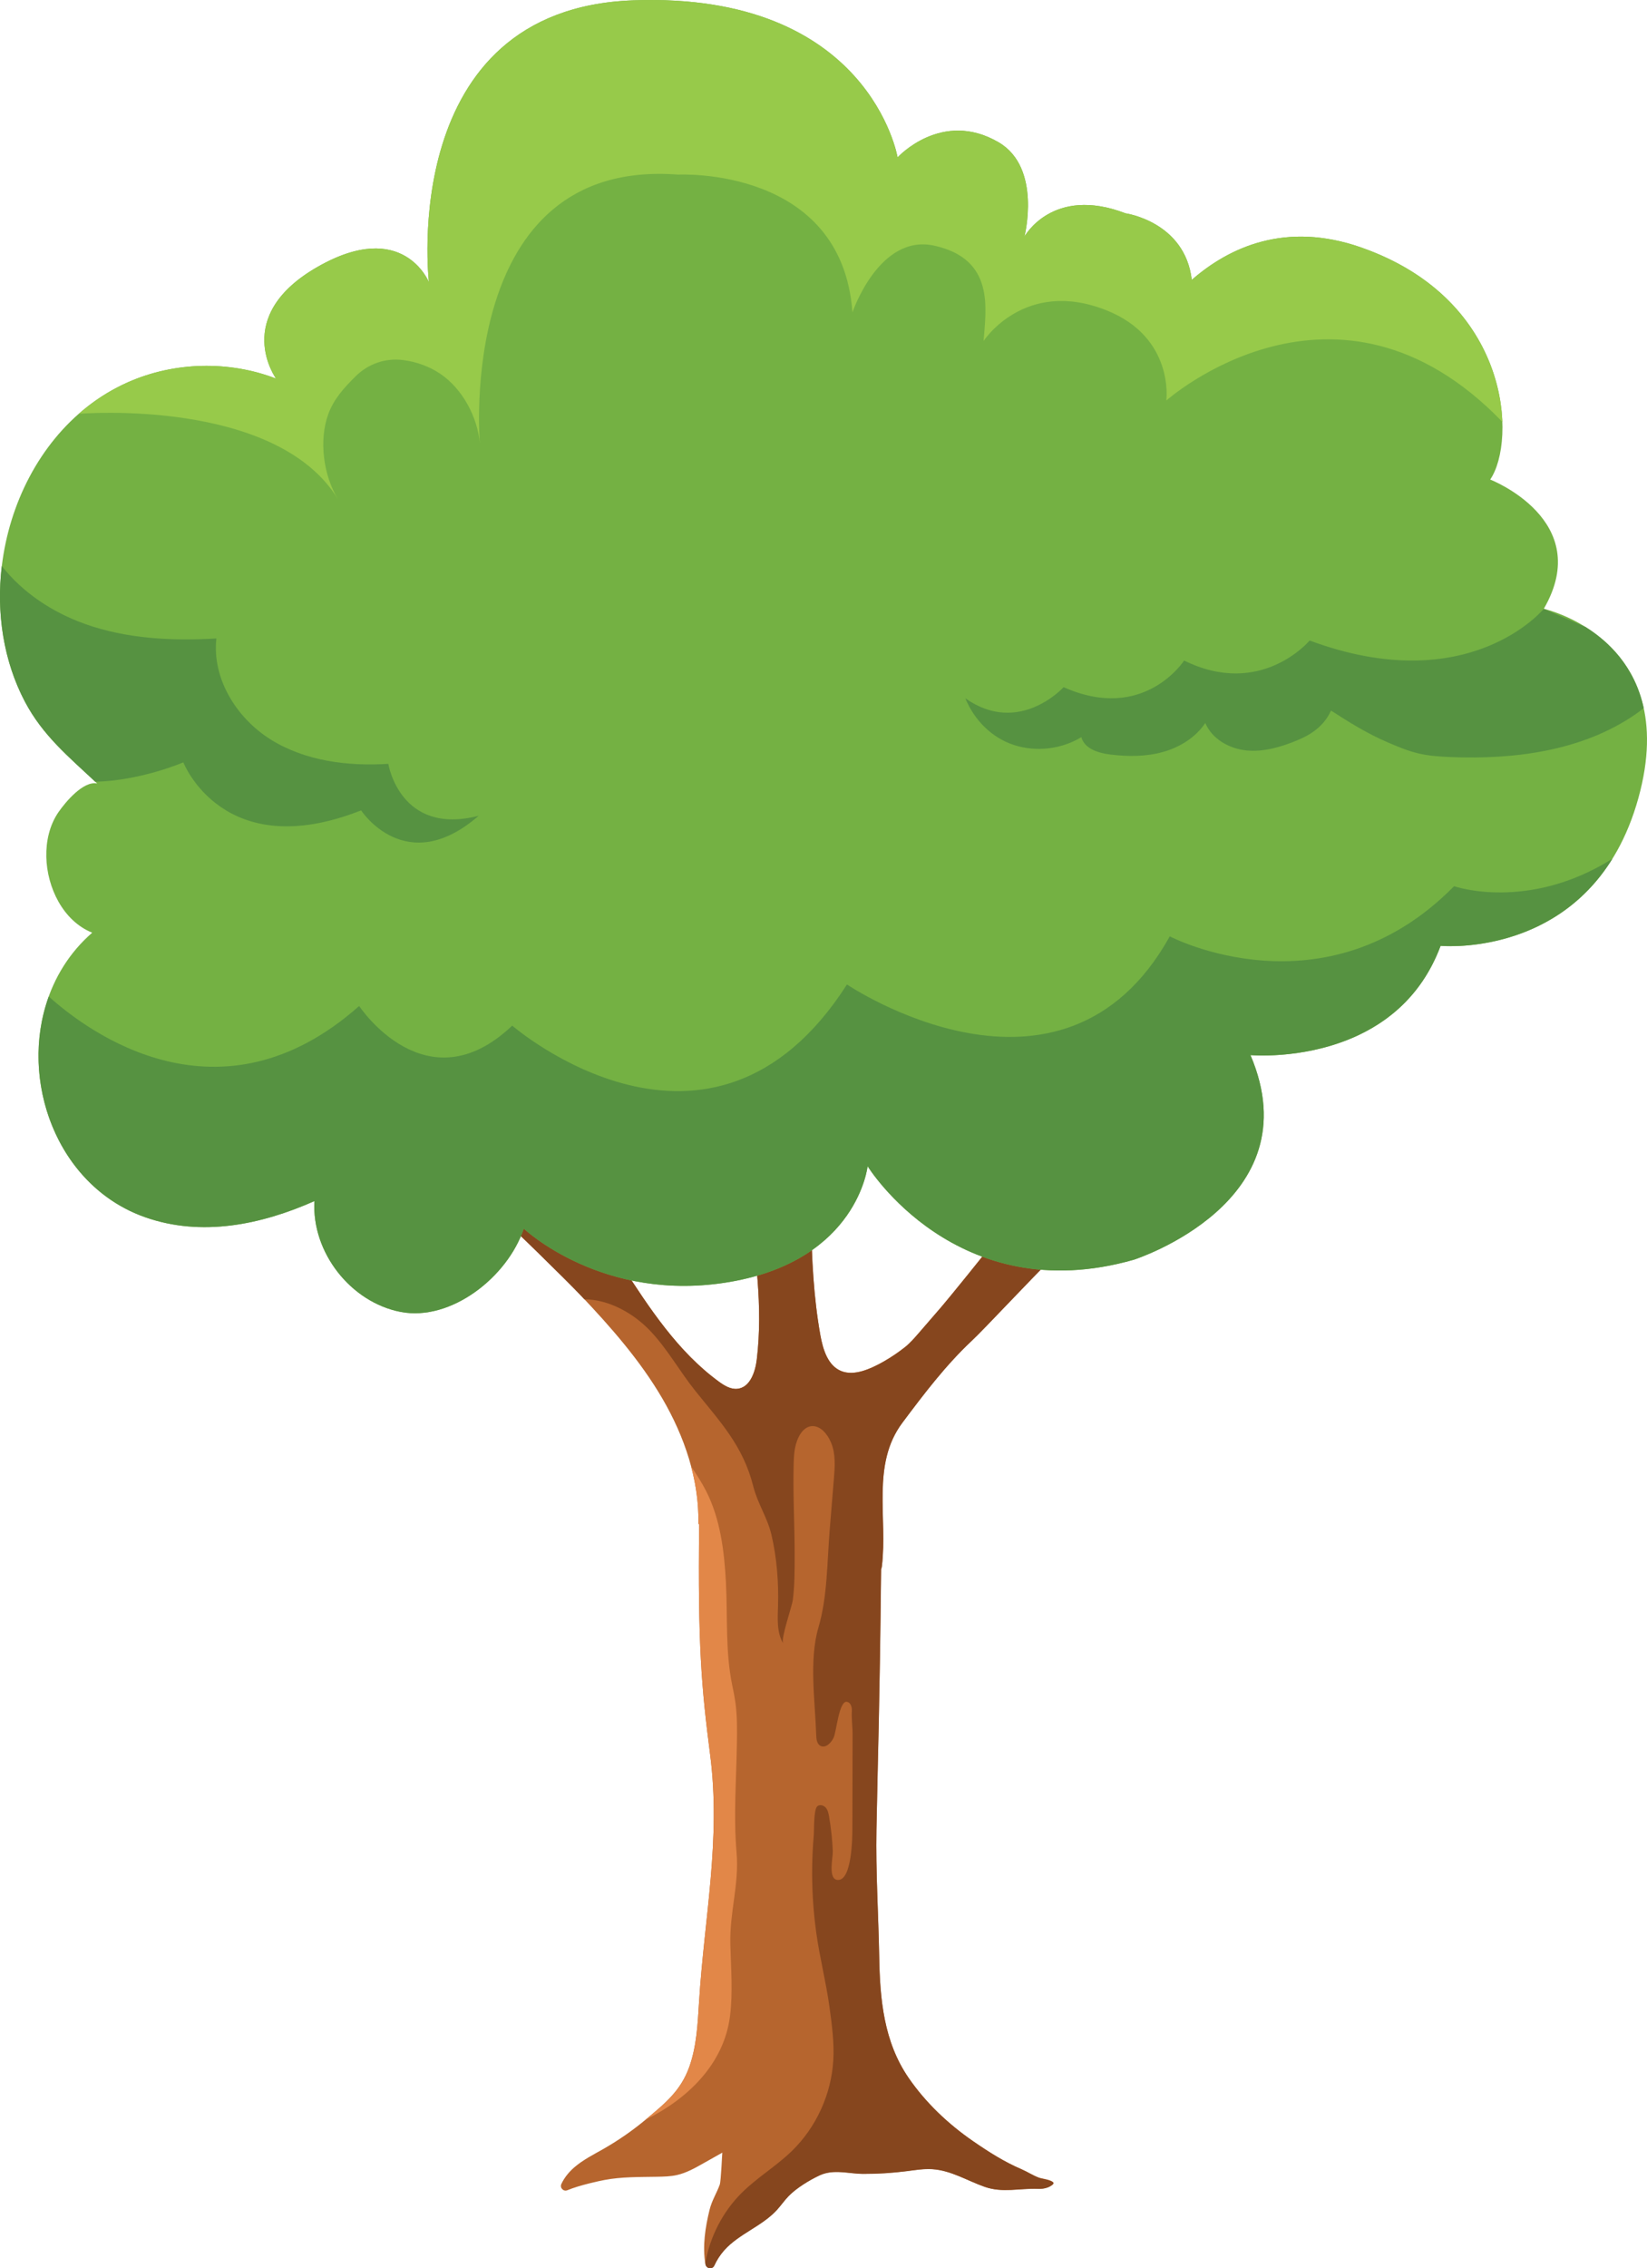 <svg id="Layer_2" data-name="Layer 2" xmlns="http://www.w3.org/2000/svg" viewBox="0 0 504.6 694.38">
    <defs>
        <style>
            .cls-1 {
            fill: #569241;
            }

            .cls-1, .cls-2, .cls-3, .cls-4, .cls-5, .cls-6 {
            stroke-width: 0px;
            }

            .cls-2 {
            fill: #86461e;
            }

            .cls-3 {
            fill: #e28748;
            }

            .cls-4 {
            fill: #74b143;
            }

            .cls-5 {
            fill: #97ca4a;
            }

            .cls-6 {
            fill: #b6652e;
            }
        </style>
    </defs>
    <g id="Layer_1-2" data-name="Layer 1">
        <g>
            <g>
                <path class="cls-6"
                      d="M318.24,666.64c-1.82-.67-3.49-1.79-5.28-2.56-5.33-2.28-10.16-5.36-14.92-8.65-7.55-5.21-14.38-11.67-19.61-19.23-7.7-11.13-8.85-24.19-9.08-37.33-.23-12.93-1.08-25.87-.84-38.79.48-25.04.96-36.14,1.43-79.8.09-.03.17-.28.24-.86,1.77-14.89-3.25-31.15,6.26-43.87,6.59-8.8,13.27-17.61,21.29-25.13,8.02-7.52,45.35-49.14,55.99-51.9-1.09.28-9.92-9.2-11.25-10.63-1.66-1.79-2.75-4.36-4.44-6.01-2.6-2.54-3.5-1.42-5.62,2-4.71,7.59-38.43,49.76-44.28,56.52-2.18,2.52-4.36,5.04-6.54,7.56-1.39,1.6-2.78,3.22-4.45,4.53-3.45,2.73-8.73,6.03-12.96,7.24-2.09.6-4.37.81-6.39.02-4.15-1.62-5.67-6.62-6.46-11-2.08-11.63-2.66-23.46-2.83-35.25-.08-5.33-.15-10.38.83-15.54.62-3.3,1.79-9.14-.77-11.96-1.85-2.03-5.06-1-7.58-.86-2.7.15-5.44.27-8.13.51-9.25.81-4.52,16.41-3.71,22,2.32,16.07,4.65,32.37,2.72,48.49-.46,3.88-2.07,8.63-5.96,9.02-2.06.21-3.99-.98-5.66-2.2-12.56-9.16-21.29-22.52-29.74-35.57-2.46-3.81-18.38-20.1-20.84-23.91-1.44-2.23-4.32-9.12-6.79-10.09-4.58-1.79-13.46,7.06-15.18,10.62-2.08,4.31,1.1,4.52,4.13,7.14,4.51,3.9,22,21.08,26.1,25.41,9.26,9.77,18.23,19.96,25.01,31.59,6.78,11.63,11.31,24.86,11.04,38.32l.24.2c-.43,37.31.7,49.88,3.36,70.54,3.35,25.98-1.78,49.74-3.39,75.54-.42,6.71-.72,13.63-3,20.02-2.6,7.27-7.33,11.08-13.02,15.85-4.13,3.47-8.58,6.57-13.27,9.25-3.09,1.76-6.31,3.36-9,5.7-1.6,1.4-3.01,3.12-3.9,5.04-.55,1.18.65,2.42,1.85,1.91,3.77-1.58,10.09-2.9,11.39-3.14,5.27-.99,10.56-.88,15.95-.98,2.1-.04,4.22-.07,6.27-.54,2.84-.65,5.42-2.09,7.95-3.52,1.97-1.11,3.94-2.22,5.9-3.32-.05.03-.39,8.73-.79,9.81-.99,2.7-2.41,4.82-3.12,7.71-1.32,5.36-2.2,11.13-1.28,16.62.23,1.39,2.12,1.69,2.7.41.78-1.71,1.81-3.3,3.06-4.7,4.51-5.04,11.49-7.31,16.07-12.28,1.26-1.37,2.32-2.93,3.61-4.27,2.37-2.46,6.46-4.96,9.56-6.39,4.33-1.99,8.83-.45,13.39-.44,4.46.01,8.92-.27,13.35-.84,2.56-.33,5.14-.76,7.72-.6,5.77.36,10.73,3.53,16.06,5.4,5.51,1.93,10.5.41,16.37.62.99.04,2-.07,2.93-.42,5.09-1.89-1.85-2.67-2.72-2.99Z"/>
                <path class="cls-2"
                      d="M353.45,358.46s-.08-.04-.13-.06c-.08-.04-.17-.09-.27-.16-.06-.04-.13-.08-.19-.13-.1-.07-.2-.15-.32-.23-.08-.06-.16-.12-.25-.2-.1-.08-.21-.18-.32-.27-.26-.22-.54-.47-.84-.74-.03-.03-.06-.05-.09-.08-.19-.18-.39-.36-.6-.56-.04-.03-.07-.07-.11-.1-.22-.21-.44-.42-.67-.64-6.98-2.48-14.25-4.14-21.66-5.19-1.3,1.74-2.8,3.72-4.44,5.87-.06.08-.12.15-.17.23-.38.5-.77,1.01-1.17,1.52-.04.06-.09.11-.13.17-2.14,2.78-4.48,5.78-6.89,8.86-.08.1-.15.19-.23.29-.44.56-.89,1.13-1.33,1.7-.06.08-.13.16-.19.24-.47.59-.93,1.18-1.4,1.78-.02.02-.03.04-.05.06-1.49,1.89-2.98,3.78-4.47,5.65-.03.04-.06.08-.09.12-.4.51-.8,1.01-1.2,1.51-.16.2-.32.4-.47.6-.37.46-.73.91-1.09,1.37-.17.22-.34.43-.52.65-.36.45-.72.9-1.08,1.35-.16.2-.32.4-.48.6-.36.44-.71.89-1.06,1.33-.13.16-.26.32-.39.49-.61.76-1.21,1.51-1.8,2.24-.24.3-.48.59-.71.88-.26.32-.51.63-.76.94-.23.29-.47.58-.69.86-.24.3-.47.58-.7.87-.25.3-.49.6-.72.89-.2.25-.4.5-.6.74-.27.33-.53.65-.79.97-.16.2-.32.4-.48.59-.4.5-.8.98-1.17,1.44-.06.07-.11.14-.17.21-.32.39-.62.76-.92,1.12-.12.15-.24.29-.36.44-.22.27-.44.53-.64.78-.12.14-.23.28-.34.42-.19.23-.37.44-.54.65-.11.13-.21.26-.31.38-.17.2-.32.39-.48.57-.08.09-.16.2-.24.28-.21.25-.41.48-.58.68-2.18,2.52-4.36,5.04-6.54,7.56-1.39,1.6-2.78,3.22-4.45,4.53-3.45,2.73-8.73,6.03-12.96,7.24-2.09.6-4.37.81-6.39.02-4.15-1.62-5.67-6.62-6.46-11-2.08-11.63-2.66-23.46-2.83-35.25-.08-5.33-.15-10.38.83-15.54.06-.31.12-.64.18-.99,0-.05.02-.1.03-.15.07-.37.14-.76.2-1.16,0-.02,0-.05.01-.07.13-.84.25-1.74.32-2.65.1-1.38.09-2.78-.17-4.05-.09-.42-.2-.82-.35-1.21-5.9-.48-11.88-1.21-17.85-1.83-6.92,1.79-4.08,13.71-2.88,19.98.03.18.07.35.1.51,0,.05.02.1.03.15.03.14.05.27.07.41.01.06.02.13.03.2.03.19.06.37.08.54,2.32,16.07,4.65,32.37,2.72,48.49-.46,3.88-2.07,8.63-5.96,9.02-2.06.21-3.99-.98-5.66-2.2-12.56-9.16-21.29-22.52-29.74-35.57-2.46-3.81-18.38-20.1-20.84-23.91-1.44-2.23-4.32-9.12-6.79-10.09-4.58-1.79-13.46,7.06-15.18,10.62-2.08,4.31,1.1,4.52,4.13,7.14,4.51,3.9,22,21.08,26.1,25.41.37.39.73.79,1.1,1.18,7.37.04,14.88,4.12,20.13,9.61,5.33,5.58,9.07,12.46,13.9,18.47,7.64,9.51,14.6,16.77,17.73,29.2,1.32,5.24,4.35,9.59,5.57,14.85,1.64,7.06,2.22,14.45,2.01,21.68-.12,3.94-.43,8.16,1.58,11.55-.82-1.38,2.67-11.19,2.95-13.32.59-4.55.55-9.03.56-13.6.02-9.19-.54-18.45-.31-27.69.06-2.47.16-4.98,1-7.3,2.44-6.77,7.89-5.66,10.46.42,1.46,3.45,1.18,7.35.87,11.08-.43,5.22-.85,10.44-1.28,15.65-.81,9.88-.67,20.44-3.46,29.91-2.92,9.92-1,22.7-.67,32.93.04,1.21.19,2.62,1.23,3.23,1.56.92,3.36-.84,4.11-2.48.88-1.91,1.65-11.46,4.11-10.95,1.11.23,1.54,1.61,1.47,2.74-.16,2.47.23,4.7.22,7.2-.02,9.54-.04,19.08-.06,28.62,0,2.52-.06,16.37-4.57,15.96-2.97-.27-1.36-6.93-1.43-8.73-.15-3.59-.53-7.17-1.15-10.71-.17-.96-.37-1.96-1.01-2.69-.64-.73-1.85-1.05-2.59-.42-1.16,1-.95,7.42-1.09,8.99-.28,3.22-.44,6.46-.48,9.69-.09,6.68.33,13.38,1.25,20,1.05,7.62,2.98,15.01,4.04,22.69.75,5.44,1.5,10.93,1.18,16.41-.61,10.42-5.26,20.56-12.76,27.82-4.77,4.62-10.58,8.06-15.29,12.74-5.8,5.76-9.69,13.36-11.15,21.39.02.16.03.33.06.49.23,1.39,2.12,1.69,2.7.41.78-1.71,1.81-3.3,3.06-4.7,4.51-5.04,11.49-7.31,16.07-12.28,1.26-1.37,2.32-2.93,3.61-4.27,2.37-2.46,6.46-4.96,9.56-6.39,4.33-1.99,8.83-.45,13.39-.44,4.46.01,8.92-.27,13.35-.84,2.56-.33,5.14-.76,7.72-.6,5.77.36,10.73,3.53,16.06,5.4,5.51,1.93,10.5.41,16.37.62.99.04,2-.07,2.93-.42.1-.04.19-.07.28-.11.67-.32,1.22-.73,1.55-1.29-1.33-1.11-2.95-1.01-4.55-1.6-1.82-.67-3.49-1.79-5.28-2.56-5.33-2.28-10.16-5.36-14.92-8.65-7.55-5.21-14.38-11.67-19.61-19.23-7.7-11.13-8.85-24.19-9.08-37.33-.23-12.93-1.08-25.87-.84-38.79.48-25.04.96-36.14,1.43-79.8.09-.03.17-.28.24-.86,1.77-14.89-3.25-31.15,6.26-43.87,6.59-8.8,13.27-17.61,21.29-25.13,8.02-7.52,45.35-49.14,55.99-51.9-.06.02-.16,0-.27-.05Z"/>
                <path class="cls-3"
                      d="M223.64,617.33c.94-7.31.3-14.72.12-22.09-.26-10,2.75-18.22,1.9-28.19-.95-11.11-.08-21.86.1-33.04.07-4.4.14-8.82-.5-13.17-.23-1.57-.55-3.13-.88-4.68-2.22-10.69-1.4-20.9-1.98-31.83-.51-9.59-1.73-19.39-6.11-27.95-1.33-2.6-2.94-5.05-4.56-7.49,1.53,5.73,2.35,11.63,2.24,17.57l.24.2c-.43,37.31.7,49.88,3.36,70.54,3.35,25.98-1.78,49.74-3.39,75.54-.42,6.71-.72,13.63-3,20.02-2.6,7.27-7.33,11.08-13.02,15.85-.14.12-.29.23-.44.35,12.91-6.35,24.03-17.01,25.92-31.64Z"/>
            </g>
            <g>
                <path class="cls-4"
                      d="M472.99,186.37c15.7-27.11-16.43-39.56-16.43-39.56,8.06-11.72,6.59-54.94-39.56-71.06-23.11-8.07-40.38-.07-51.87,9.93h0c-2.09-17.83-20.31-20.38-20.31-20.38-22.39-8.56-30.96,7.14-30.96,7.14,0,0,5.42-21.08-7.9-28.87-17.45-10.21-30.96,4.61-30.96,4.61,0,0-8.56-50.72-81.02-48.08-72.45,2.63-62.57,86.29-62.57,86.29,0,0-7.9-19.76-34.25-4.61-26.35,15.15-12.59,34.12-12.59,34.12-14.49-5.57-31.19-5.16-45.39,1.13C3.84,132.66-9.99,181.37,7.65,214.84c5.54,10.52,13.71,17.1,22.12,25.03-4.19-.94-9.71,5.66-11.84,8.74-2.76,3.99-3.85,8.94-3.74,13.74.21,9.27,5.06,19.55,14.06,23.19-27.96,24.27-18.8,74.77,16.2,87.1,17.25,6.07,35.47,2.34,51.89-4.94-.9,15.63,11.06,30.99,26.44,33.94,15.38,2.95,32.75-10.67,37.69-25.52,0,0,24.3,23.07,63.31,16.3,39.01-6.77,42.03-35.4,42.03-35.4,0,0,27.2,44.16,81.59,28.63,0,0,54.94-17.58,35.71-62.64,0,0,44.31,4.04,58.25-33.44,0,0,46.84,4.5,60.62-45.31,13.41-48.52-28.99-57.87-28.99-57.87Z"/>
                <path class="cls-1"
                      d="M445.49,271.31c-39.63,40.25-87.1,15.35-87.1,15.35-32.97,59.26-98.9,14.73-98.9,14.73-41.76,65.2-102.56,12.6-102.56,12.6-26.37,25.05-46.89-6.01-46.89-6.01-42.68,37.81-82.84,8.11-95.1-2.91-9.24,25.45,2.34,58,29.51,67.57,17.25,6.07,35.47,2.34,51.89-4.94-.9,15.63,11.06,30.99,26.44,33.94,15.38,2.95,32.75-10.67,37.69-25.52,0,0,24.3,23.07,63.31,16.3,39.01-6.77,42.03-35.4,42.03-35.4,0,0,27.2,44.16,81.59,28.63,0,0,54.94-17.58,35.71-62.64,0,0,15.29,1.39,30.73-5.06.1-.04.19-.08.29-.12.63-.26,1.25-.54,1.87-.84.12-.05.23-.11.35-.17.62-.3,1.25-.61,1.87-.93.1-.05.19-.1.29-.15,1.3-.69,2.6-1.45,3.87-2.27.09-.06.19-.12.28-.18.61-.4,1.2-.81,1.8-1.24.11-.08.22-.16.33-.24.59-.44,1.18-.89,1.76-1.36.09-.07.18-.15.27-.22,1.22-1,2.4-2.07,3.55-3.23.08-.08.17-.17.25-.25.54-.56,1.07-1.13,1.6-1.73.1-.11.2-.22.29-.34.52-.6,1.03-1.22,1.53-1.86.08-.1.15-.2.23-.3,1.04-1.36,2.02-2.8,2.95-4.34.07-.11.14-.22.2-.34.44-.74.86-1.5,1.27-2.29.08-.15.15-.3.23-.44.4-.79.79-1.6,1.17-2.44.06-.13.11-.26.17-.39.39-.89.76-1.79,1.11-2.73,0,0,34.06,3.27,52.63-26.65-25.94,16.28-48.5,8.41-48.5,8.41Z"/>
                <path class="cls-1"
                      d="M444.36,231.77c19.73.8,40.46-1.89,56.71-13.1.86-.59,1.71-1.22,2.52-1.89-2.75-12.72-10.72-20.39-17.84-24.84-4.26-1.85-8.51-3.71-12.77-5.56,0,0-22.84,27.84-71.74,9.71,0,0-14.83,17.76-38.46,6.13,0,0-12.28,19.14-36.91,8.15,0,0-13.64,15.05-30.12,3.4,2.73,6.63,8.04,12.06,14.85,14.29,6.81,2.23,14.58,1.33,20.7-2.39.93,3.55,5.22,4.88,8.86,5.32,5.35.66,10.85.68,16.04-.75,5.19-1.43,10.08-4.43,13.08-8.91,2.03,4.9,7.33,7.89,12.61,8.41,5.28.52,10.55-1.04,15.46-3.06,4.69-1.94,8.28-4.5,10.45-9.14,5.62,3.62,11.06,7.03,17.42,9.75,3.01,1.29,6.03,2.57,9.21,3.33,3.24.78,6.59,1.01,9.92,1.14Z"/>
                <path class="cls-1"
                      d="M146.67,249.74c-24.18,6.23-27.7-15.9-27.7-15.9-12.38.79-25.33-.83-35.89-7.35-10.55-6.53-18.17-18.7-16.78-31.03-13.58.8-27.47.12-40.29-4.45-9.86-3.51-19.05-9.55-25.46-17.73-1.71,14.29.47,28.99,7.09,41.55,5.42,10.28,13.33,16.8,21.54,24.49,13.94-.31,26.99-5.93,26.99-5.93,0,0,12.21,31.38,54.47,14.7,0,0,13.69,21.05,36.03,1.64Z"/>
                <path class="cls-5"
                      d="M460.28,129.14c-.65-17.73-11.1-42.15-43.28-53.39-23.11-8.07-40.38-.07-51.87,9.93-2.09-17.83-20.31-20.38-20.31-20.38-22.39-8.56-30.96,7.14-30.96,7.14,0,0,5.42-21.08-7.9-28.87-17.45-10.21-30.96,4.61-30.96,4.61,0,0-8.56-50.72-81.02-48.08-72.45,2.63-62.57,86.29-62.57,86.29,0,0-7.9-19.76-34.25-4.61-26.35,15.15-12.59,34.12-12.59,34.12-14.49-5.57-31.19-5.16-45.39,1.13-5.56,2.46-10.58,5.74-15.03,9.65.11,0,60.27-5.04,79.36,26.08-4.46-7.28-5.84-17.98-2.94-25.96,1.7-4.68,4.87-8.1,8.32-11.54,3.91-3.9,9.25-5.74,14.67-5.02,4.02.53,7.94,1.91,11.31,4.18,6.81,4.59,11.44,13.24,12.15,21.37,0,0-7.7-87.6,60.8-82.33,0,0,50.06-2.63,53.35,42.16,0,0,8.15-24.12,25.03-20.42,18.76,4.12,15.81,19.53,15.15,29.2,0,0,12.51-19.32,37.54-9.44,21.02,8.3,18.44,27.66,18.44,27.66,0,0,52.04-46.23,102.95,6.53Z"/>
            </g>
        </g>
    </g>
</svg>